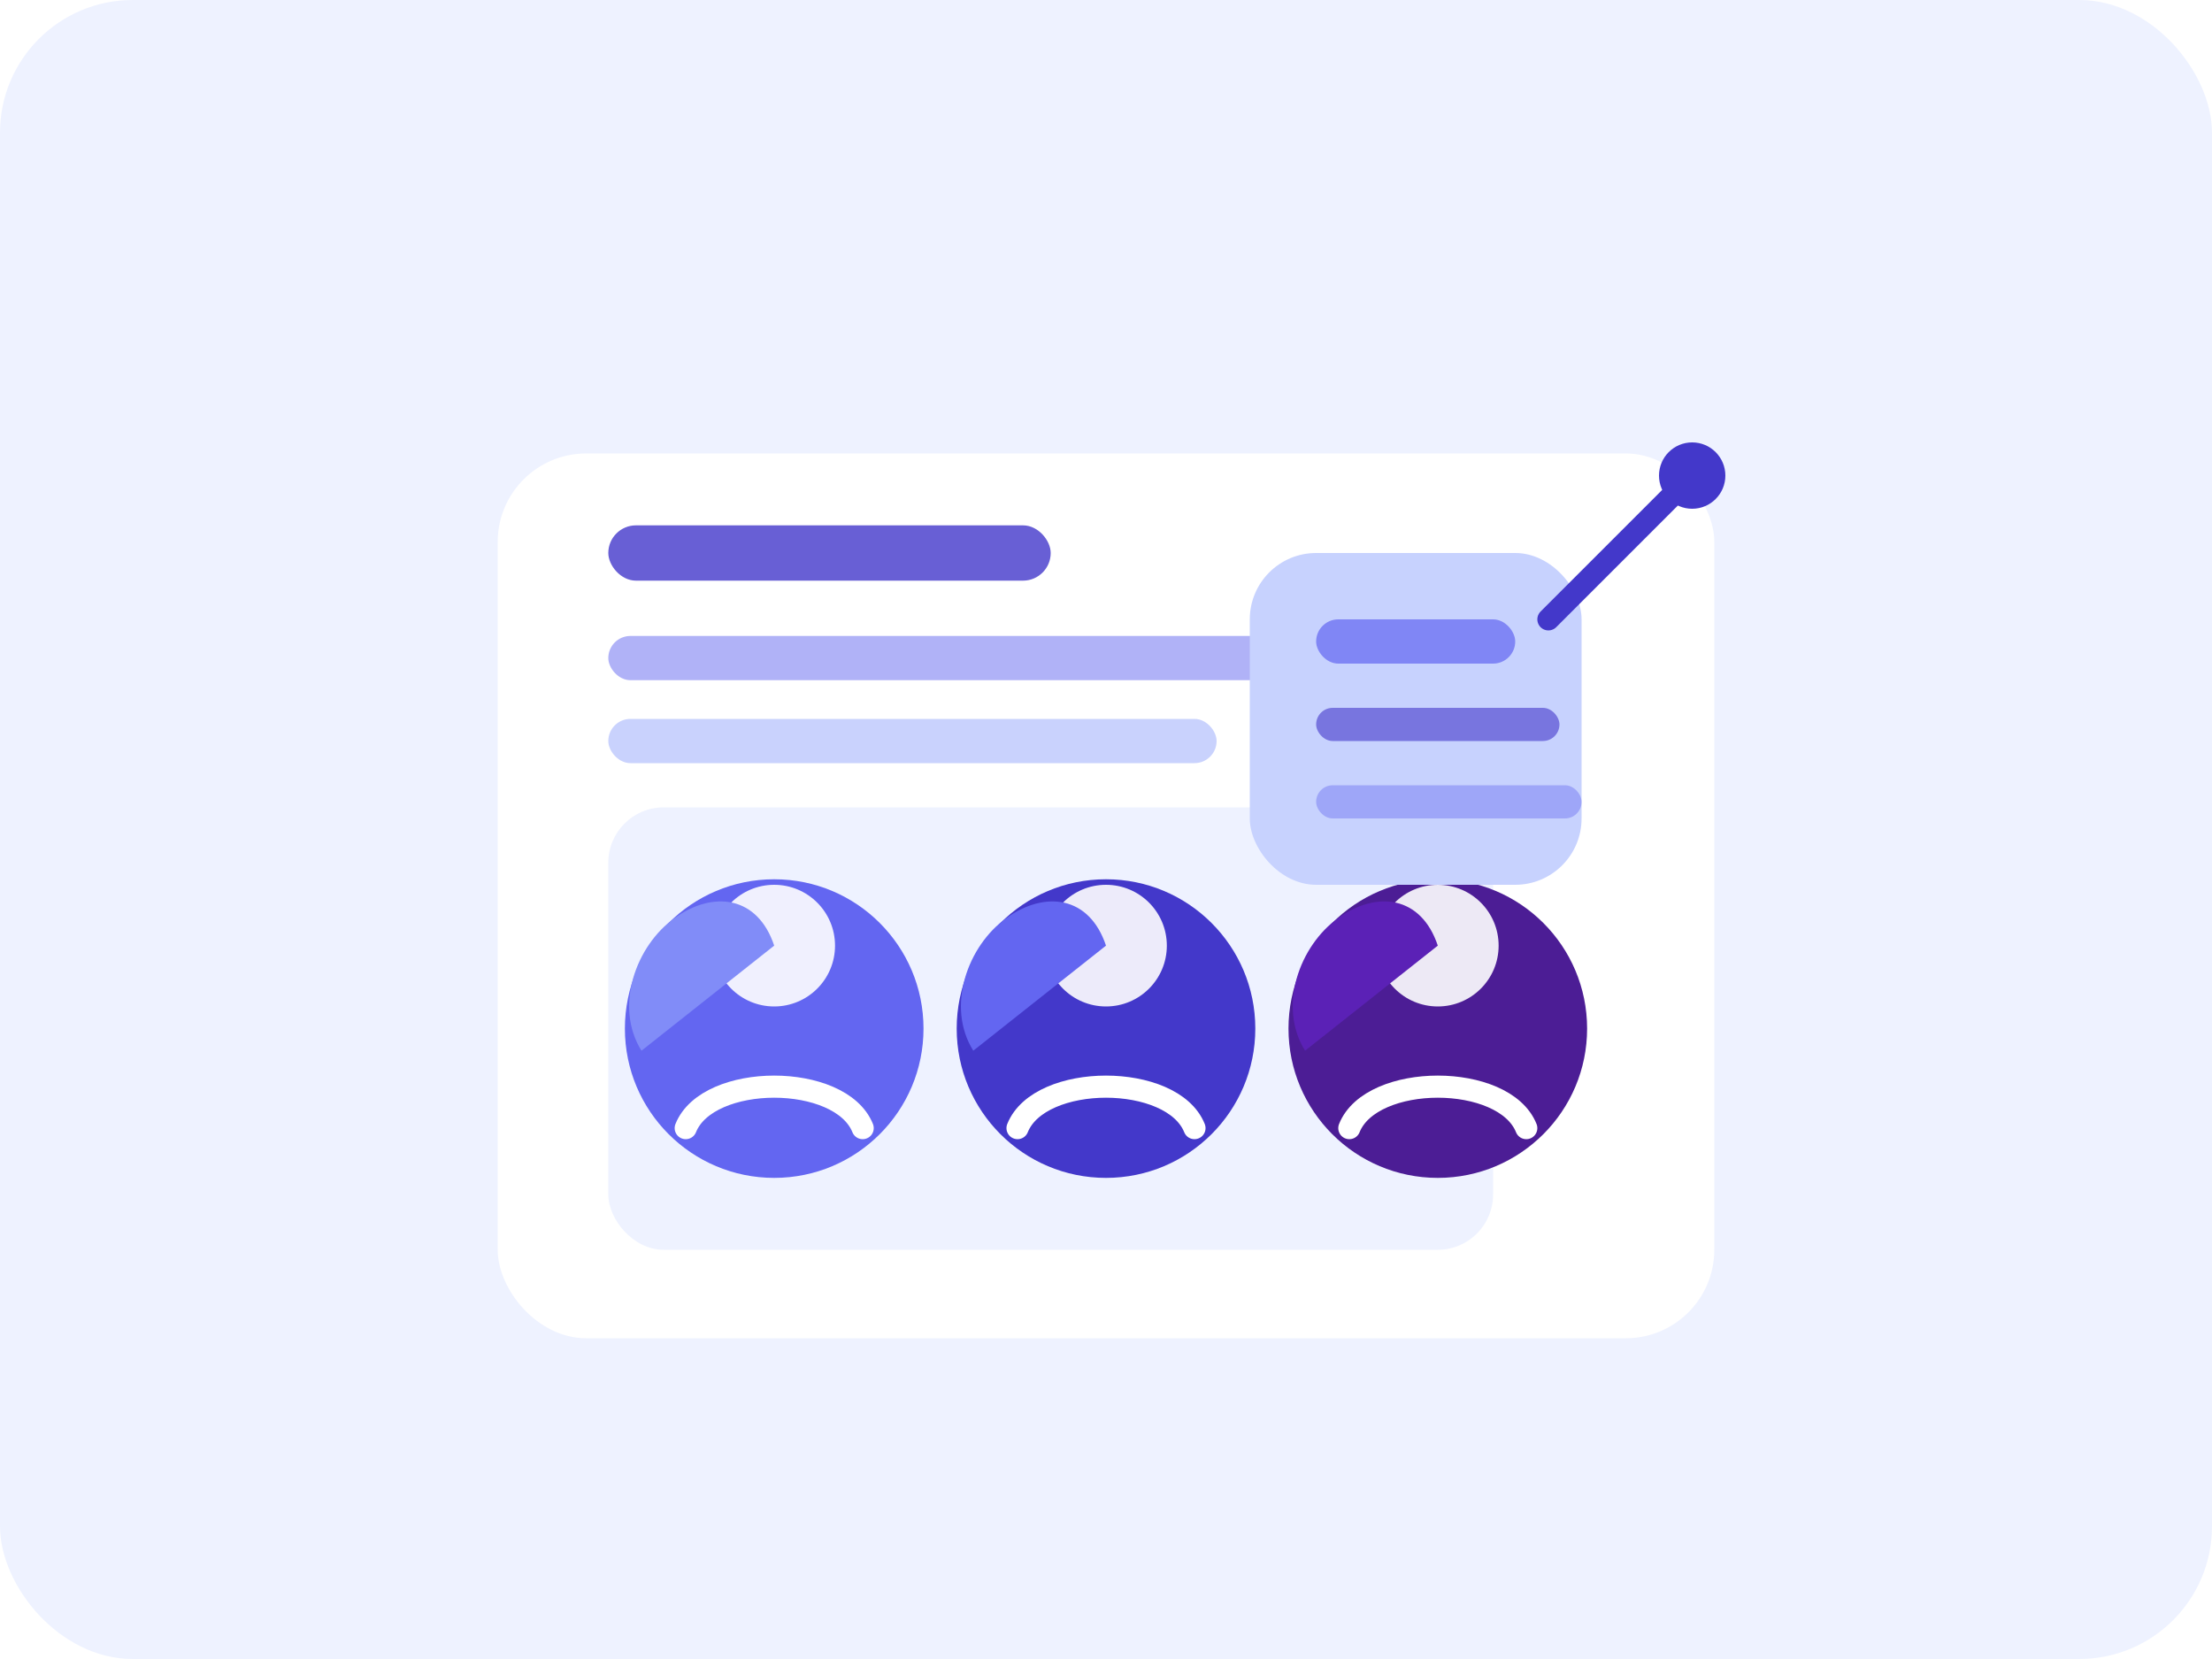 <svg width="800" height="600" viewBox="0 0 800 600" fill="none" xmlns="http://www.w3.org/2000/svg" role="img" aria-labelledby="title desc">
  <title id="title">Team collaboration illustration</title>
  <desc id="desc">Stylized illustration of three people standing around abstract interface panels, highlighting teamwork.</desc>
  <rect width="800" height="600" rx="48" fill="#EEF2FF"/>
  <g filter="url(#shadow)">
    <rect x="180" y="140" width="440" height="320" rx="32" fill="white"/>
  </g>
  <rect x="220" y="190" width="160" height="20" rx="10" fill="#4338CA" opacity="0.8"/>
  <rect x="220" y="230" width="280" height="16" rx="8" fill="#6366F1" opacity="0.5"/>
  <rect x="220" y="260" width="220" height="16" rx="8" fill="#A5B4FC" opacity="0.6"/>
  <rect x="220" y="292" width="320" height="160" rx="20" fill="#EEF2FF"/>
  <circle cx="280" cy="372" r="54" fill="#6366F1"/>
  <circle cx="280" cy="342" r="22" fill="white" opacity="0.9"/>
  <path d="M248 408C256 388 304 388 312 408" stroke="white" stroke-width="8" stroke-linecap="round"/>
  <circle cx="400" cy="372" r="54" fill="#4338CA"/>
  <circle cx="400" cy="342" r="22" fill="white" opacity="0.9"/>
  <path d="M368 408C376 388 424 388 432 408" stroke="white" stroke-width="8" stroke-linecap="round"/>
  <circle cx="520" cy="372" r="54" fill="#4C1D95"/>
  <circle cx="520" cy="342" r="22" fill="white" opacity="0.9"/>
  <path d="M488 408C496 388 544 388 552 408" stroke="white" stroke-width="8" stroke-linecap="round"/>
  <path d="M280 342C274 324 258 322 244 332C230 342 222 364 232 380" fill="#818CF8"/>
  <path d="M400 342C394 324 378 322 364 332C350 342 342 364 352 380" fill="#6366F1"/>
  <path d="M520 342C514 324 498 322 484 332C470 342 462 364 472 380" fill="#5B21B6"/>
  <rect x="452" y="200" width="120" height="120" rx="24" fill="#C7D2FE"/>
  <rect x="476" y="224" width="72" height="16" rx="8" fill="#6366F1" opacity="0.7"/>
  <rect x="476" y="256" width="88" height="12" rx="6" fill="#4338CA" opacity="0.6"/>
  <rect x="476" y="284" width="96" height="12" rx="6" fill="#6366F1" opacity="0.4"/>
  <path d="M560 224L608 176" stroke="#4338CA" stroke-width="8" stroke-linecap="round"/>
  <circle cx="612" cy="172" r="12" fill="#4338CA"/>
  <defs>
    <filter id="shadow" x="140" y="100" width="520" height="400" filterUnits="userSpaceOnUse" color-interpolation-filters="sRGB">
      <feFlood flood-opacity="0" result="BackgroundImageFix"/>
      <feColorMatrix in="SourceAlpha" type="matrix" values="0 0 0 0 0 0 0 0 0 0 0 0 0 0 0 0 0 0 127 0" result="hardAlpha"/>
      <feOffset dy="24"/>
      <feGaussianBlur stdDeviation="32"/>
      <feComposite in2="hardAlpha" operator="out"/>
      <feColorMatrix type="matrix" values="0 0 0 0 0.2 0 0 0 0 0.25 0 0 0 0 0.75 0 0 0 0.12 0"/>
      <feBlend mode="normal" in2="BackgroundImageFix" result="effect1_dropShadow"/>
      <feBlend mode="normal" in="SourceGraphic" in2="effect1_dropShadow" result="shape"/>
    </filter>
  </defs>
</svg>
